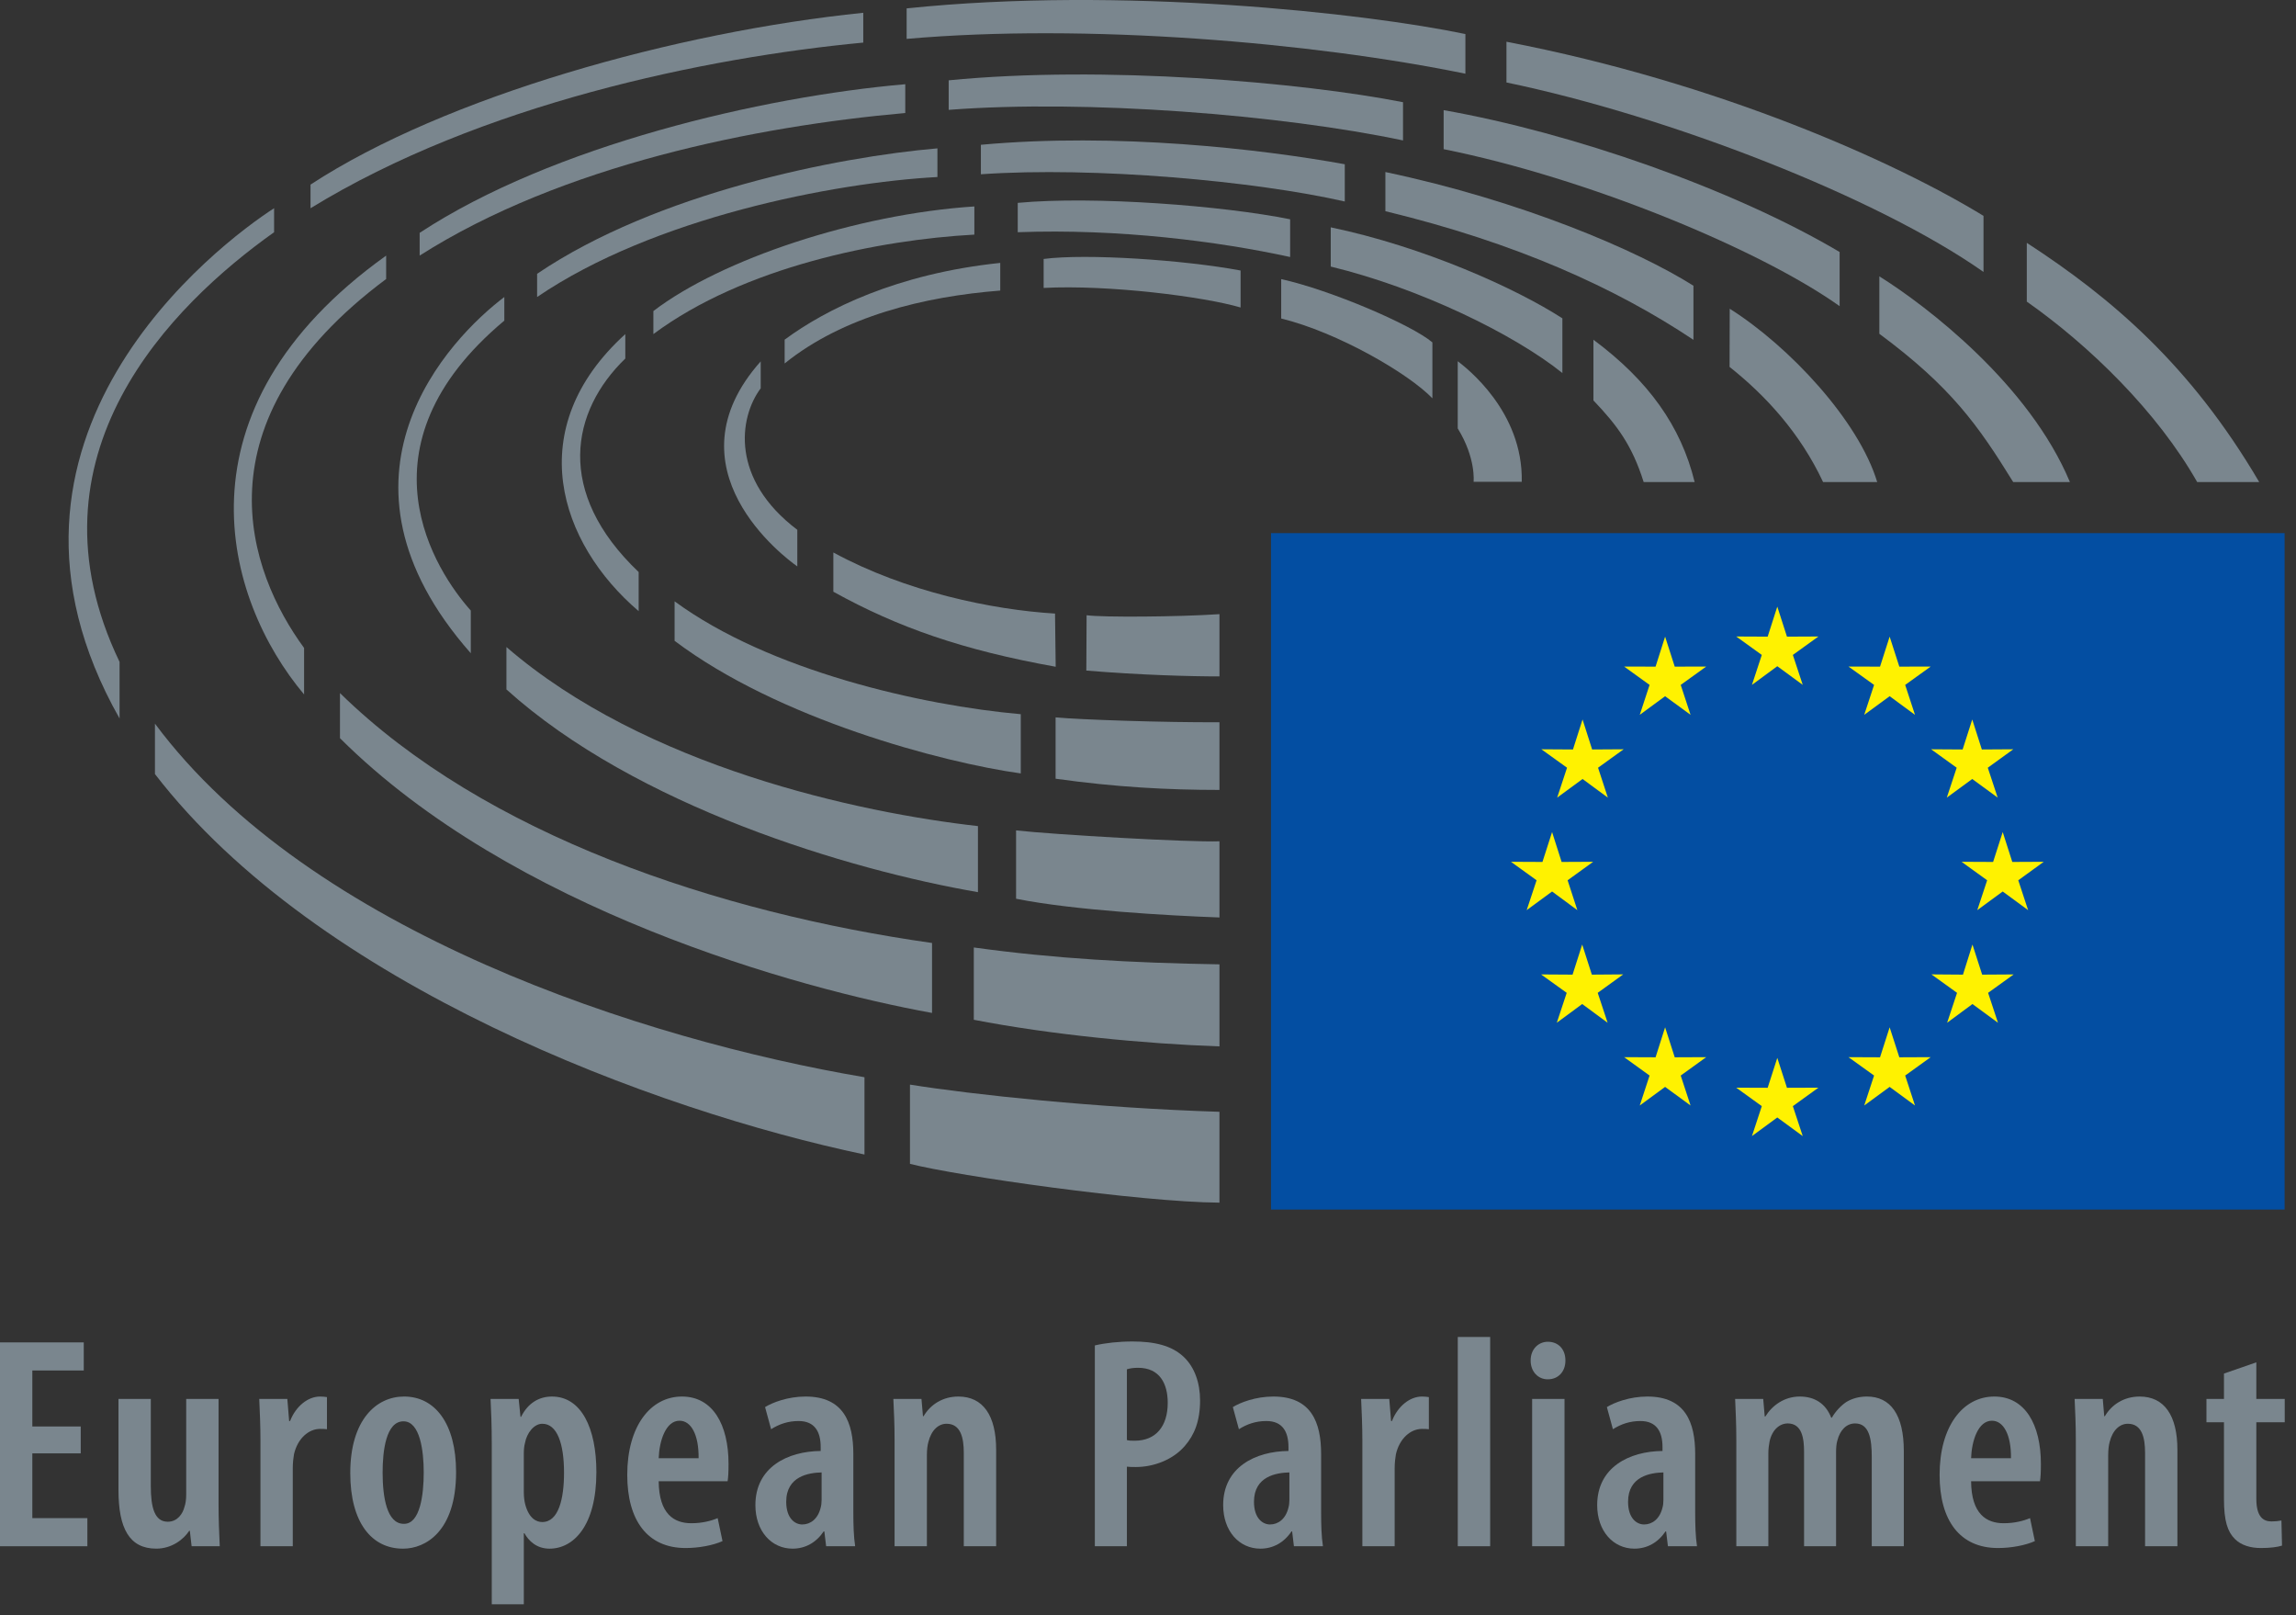 <?xml version="1.0" standalone="no"?><!DOCTYPE svg PUBLIC "-//W3C//DTD SVG 1.1//EN" "http://www.w3.org/Graphics/SVG/1.1/DTD/svg11.dtd"><svg width="100%" height="100%" viewBox="0 0 182 128" version="1.1" xmlns="http://www.w3.org/2000/svg" xmlns:xlink="http://www.w3.org/1999/xlink" xml:space="preserve" style="fill-rule:evenodd;clip-rule:evenodd;stroke-linejoin:round;stroke-miterlimit:1.414;"><rect x="0" y="0" width="182" height="128" fill="#333333" stroke="none"/><path d="M6.399,115.174l-3.836,0l0,5.131l4.363,0l0,2.229l-6.926,0l0,-16.155l6.64,0l0,2.226l-4.077,0l0,4.437l3.836,0l0,2.132Z" style="fill:#7a868e;fill-rule:nonzero;"/><g><clipPath id="_clip1"><rect x="-3.129" y="-1.106" width="184.235" height="128.24"/></clipPath><g clip-path="url(#_clip1)"><path d="M17.324,119.13c0,1.267 0.049,2.419 0.095,3.404l-2.229,0l-0.143,-1.223l-0.048,0c-0.455,0.693 -1.391,1.413 -2.614,1.413c-2.131,0 -2.994,-1.605 -2.994,-4.649l0,-7.216l2.563,0l0,6.905c0,1.677 0.288,2.827 1.344,2.827c0.791,0 1.197,-0.672 1.316,-1.15c0.097,-0.263 0.146,-0.621 0.146,-1.005l0,-7.577l2.564,0l0,8.271Z" style="fill:#7a868e;fill-rule:nonzero;"/><path d="M20.646,114.146c0,-1.079 -0.048,-2.301 -0.096,-3.287l2.227,0l0.143,1.752l0.074,0c0.454,-1.172 1.414,-1.941 2.374,-1.941c0.24,0 0.381,0.021 0.55,0.045l0,2.545c-0.169,-0.025 -0.334,-0.025 -0.55,-0.025c-0.887,0 -1.775,0.741 -2.064,2.011c-0.047,0.266 -0.096,0.672 -0.096,1.104l0,6.184l-2.562,0l0,-8.388Z" style="fill:#7a868e;fill-rule:nonzero;"/><path d="M32.03,120.758c1.27,0 1.558,-2.3 1.558,-4.074c0,-1.699 -0.288,-4.05 -1.605,-4.05c-1.389,0 -1.654,2.351 -1.654,4.05c0,1.967 0.335,4.074 1.679,4.074l0.022,0ZM31.935,122.725c-2.469,0 -4.17,-2.062 -4.17,-5.991c0,-4.244 2.085,-6.065 4.265,-6.065c2.445,0 4.123,2.133 4.123,5.99c0,4.722 -2.445,6.066 -4.194,6.066l-0.024,0Z" style="fill:#7a868e;fill-rule:nonzero;"/><path d="M41.522,118.267c0,0.359 0.048,0.719 0.12,0.982c0.312,1.126 0.912,1.366 1.344,1.366c1.292,0 1.724,-1.845 1.724,-3.906c0,-2.323 -0.551,-3.882 -1.724,-3.882c-0.649,0 -1.223,0.721 -1.368,1.512c-0.072,0.259 -0.096,0.548 -0.096,0.859l0,3.069ZM38.982,114.528c0,-1.584 -0.047,-2.684 -0.097,-3.669l2.229,0l0.144,1.417l0.048,0c0.553,-1.105 1.438,-1.606 2.446,-1.606c2.324,0 3.522,2.492 3.522,5.988c0,4.269 -1.82,6.067 -3.714,6.067c-1.032,0 -1.654,-0.621 -1.99,-1.222l-0.048,0l0,5.631l-2.54,0l0,-12.606Z" style="fill:#7a868e;fill-rule:nonzero;"/><path d="M55.377,115.557c0.023,-1.866 -0.599,-2.971 -1.51,-2.971c-1.101,0 -1.605,1.609 -1.654,2.971l3.164,0ZM52.213,117.381c0.024,2.612 1.224,3.329 2.59,3.329c0.861,0 1.581,-0.19 2.085,-0.404l0.384,1.821c-0.744,0.335 -1.872,0.548 -2.926,0.548c-3.02,0 -4.625,-2.18 -4.625,-5.798c0,-3.858 1.845,-6.207 4.338,-6.207c2.445,0 3.691,2.23 3.691,5.341c0,0.673 -0.025,1.059 -0.073,1.37l-5.464,0Z" style="fill:#7a868e;fill-rule:nonzero;"/><path d="M65.127,116.684c-1.006,0.025 -2.805,0.291 -2.805,2.326c0,1.319 0.695,1.798 1.271,1.798c0.648,0 1.246,-0.433 1.462,-1.342c0.049,-0.169 0.072,-0.387 0.072,-0.598l0,-2.184ZM67.643,119.873c0,0.91 0.024,1.894 0.144,2.661l-2.3,0l-0.143,-1.178l-0.05,0c-0.598,0.891 -1.461,1.369 -2.467,1.369c-1.679,0 -2.948,-1.391 -2.948,-3.452c0,-2.995 2.539,-4.265 5.176,-4.289l0,-0.31c0,-1.224 -0.479,-2.063 -1.751,-2.063c-0.836,0 -1.533,0.24 -2.18,0.649l-0.478,-1.753c0.574,-0.358 1.796,-0.837 3.211,-0.837c3.018,0 3.786,2.062 3.786,4.551l0,4.652Z" style="fill:#7a868e;fill-rule:nonzero;"/><path d="M70.912,114.146c0,-1.319 -0.05,-2.252 -0.097,-3.287l2.229,0l0.118,1.37l0.049,0c0.55,-0.938 1.534,-1.559 2.755,-1.559c1.965,0 2.997,1.509 2.997,4.217l0,7.647l-2.565,0l0,-7.405c0,-1.177 -0.24,-2.302 -1.366,-2.302c-0.623,0 -1.199,0.479 -1.438,1.437c-0.072,0.242 -0.121,0.623 -0.121,1.056l0,7.214l-2.561,0l0,-8.388Z" style="fill:#7a868e;fill-rule:nonzero;"/><path d="M89.327,114.121c0.192,0.05 0.359,0.05 0.623,0.05c1.681,0 2.614,-1.152 2.614,-3.001c0,-1.505 -0.623,-2.778 -2.353,-2.778c-0.357,0 -0.669,0.045 -0.884,0.12l0,5.609ZM86.787,106.619c0.815,-0.191 1.869,-0.312 2.995,-0.312c1.704,0 3.096,0.312 4.052,1.224c0.861,0.814 1.294,2.061 1.294,3.45c0,1.629 -0.453,2.734 -1.2,3.594c-0.959,1.126 -2.515,1.68 -3.882,1.68c-0.264,0 -0.482,0 -0.719,-0.027l0,6.306l-2.54,0l0,-15.915Z" style="fill:#7a868e;fill-rule:nonzero;"/><path d="M102.208,116.684c-1.01,0.025 -2.807,0.291 -2.807,2.326c0,1.319 0.697,1.798 1.271,1.798c0.647,0 1.248,-0.433 1.463,-1.342c0.049,-0.169 0.073,-0.387 0.073,-0.598l0,-2.184ZM104.723,119.873c0,0.91 0.023,1.894 0.144,2.661l-2.3,0l-0.141,-1.178l-0.05,0c-0.597,0.891 -1.463,1.369 -2.471,1.369c-1.678,0 -2.946,-1.391 -2.946,-3.452c0,-2.995 2.543,-4.265 5.176,-4.289l0,-0.31c0,-1.224 -0.479,-2.063 -1.75,-2.063c-0.838,0 -1.531,0.24 -2.179,0.649l-0.48,-1.753c0.574,-0.358 1.797,-0.837 3.211,-0.837c3.02,0 3.786,2.062 3.786,4.551l0,4.652Z" style="fill:#7a868e;fill-rule:nonzero;"/><path d="M107.992,114.146c0,-1.079 -0.05,-2.301 -0.098,-3.287l2.231,0l0.144,1.752l0.07,0c0.455,-1.172 1.415,-1.941 2.379,-1.941c0.235,0 0.379,0.021 0.546,0.045l0,2.545c-0.167,-0.025 -0.332,-0.025 -0.546,-0.025c-0.893,0 -1.778,0.741 -2.067,2.011c-0.047,0.266 -0.098,0.672 -0.098,1.104l0,6.184l-2.561,0l0,-8.388Z" style="fill:#7a868e;fill-rule:nonzero;"/><rect x="115.556" y="105.95" width="2.566" height="16.583" style="fill:#7a868e;fill-rule:nonzero;"/><path d="M121.45,110.859l2.566,0l0,11.675l-2.566,0l0,-11.675ZM122.675,109.304c-0.744,0 -1.344,-0.6 -1.344,-1.488c0,-0.91 0.622,-1.487 1.367,-1.487c0.817,0 1.39,0.577 1.39,1.487c0,0.888 -0.573,1.488 -1.39,1.488l-0.023,0Z" style="fill:#7a868e;fill-rule:nonzero;"/><path d="M131.856,116.684c-1.005,0.025 -2.802,0.291 -2.802,2.326c0,1.319 0.694,1.798 1.268,1.798c0.647,0 1.246,-0.433 1.462,-1.342c0.05,-0.169 0.072,-0.387 0.072,-0.598l0,-2.184ZM134.374,119.873c0,0.91 0.025,1.894 0.144,2.661l-2.304,0l-0.144,-1.178l-0.045,0c-0.601,0.891 -1.462,1.369 -2.468,1.369c-1.679,0 -2.951,-1.391 -2.951,-3.452c0,-2.995 2.541,-4.265 5.178,-4.289l0,-0.31c0,-1.224 -0.48,-2.063 -1.749,-2.063c-0.838,0 -1.534,0.24 -2.182,0.649l-0.479,-1.753c0.577,-0.358 1.799,-0.837 3.21,-0.837c3.024,0 3.79,2.062 3.79,4.551l0,4.652Z" style="fill:#7a868e;fill-rule:nonzero;"/><path d="M137.635,114.146c0,-1.319 -0.05,-2.252 -0.094,-3.287l2.226,0l0.12,1.394l0.049,0c0.548,-0.887 1.508,-1.583 2.732,-1.583c1.197,0 2.063,0.576 2.491,1.677l0.049,0c0.287,-0.502 0.718,-0.957 1.15,-1.246c0.48,-0.287 1.032,-0.431 1.631,-0.431c1.868,0 2.923,1.439 2.923,4.315l0,7.549l-2.541,0l0,-7.07c0,-1.416 -0.191,-2.662 -1.317,-2.662c-0.671,0 -1.198,0.504 -1.413,1.369c-0.073,0.235 -0.099,0.571 -0.099,0.933l0,7.43l-2.537,0l0,-7.48c0,-1.027 -0.145,-2.252 -1.294,-2.252c-0.627,0 -1.227,0.479 -1.438,1.415c-0.05,0.263 -0.099,0.6 -0.099,0.935l0,7.382l-2.539,0l0,-8.388Z" style="fill:#7a868e;fill-rule:nonzero;"/><path d="M159.406,115.557c0.025,-1.866 -0.599,-2.971 -1.508,-2.971c-1.105,0 -1.606,1.609 -1.653,2.971l3.161,0ZM156.245,117.381c0.022,2.612 1.221,3.329 2.588,3.329c0.859,0 1.58,-0.19 2.084,-0.404l0.382,1.821c-0.745,0.335 -1.868,0.548 -2.922,0.548c-3.023,0 -4.628,-2.18 -4.628,-5.798c0,-3.858 1.847,-6.207 4.338,-6.207c2.443,0 3.691,2.23 3.691,5.341c0,0.673 -0.025,1.059 -0.072,1.37l-5.461,0Z" style="fill:#7a868e;fill-rule:nonzero;"/><path d="M164.547,114.146c0,-1.319 -0.05,-2.252 -0.095,-3.287l2.231,0l0.117,1.37l0.05,0c0.548,-0.938 1.531,-1.559 2.756,-1.559c1.963,0 2.993,1.509 2.993,4.217l0,7.647l-2.563,0l0,-7.405c0,-1.177 -0.239,-2.302 -1.366,-2.302c-0.625,0 -1.197,0.479 -1.439,1.437c-0.07,0.242 -0.118,0.623 -0.118,1.056l0,7.214l-2.566,0l0,-8.388Z" style="fill:#7a868e;fill-rule:nonzero;"/><path d="M178.855,107.96l0,2.899l2.251,0l0,1.849l-2.251,0l0,6.062c0,1.437 0.553,1.797 1.2,1.797c0.286,0 0.525,-0.025 0.79,-0.072l0.047,1.989c-0.383,0.121 -0.958,0.191 -1.677,0.191c-0.813,0 -1.555,-0.212 -2.061,-0.716c-0.577,-0.578 -0.864,-1.417 -0.864,-3.165l0,-6.086l-1.389,0l0,-1.849l1.389,0l0,-2.01l2.565,-0.889Z" style="fill:#7a868e;fill-rule:nonzero;"/><rect x="100.75" y="42.249" width="80.348" height="53.605" style="fill:#034ea2;fill-rule:nonzero;"/><path d="M140.883,48.073l0.766,2.379l2.494,-0.012l-2.027,1.46l0.784,2.373l-2.017,-1.478l-2.009,1.478l0.781,-2.373l-2.028,-1.46l2.493,0.012l0.763,-2.379Z" style="fill:#fff200;fill-rule:nonzero;"/><path d="M140.883,83.833l0.766,2.37l2.494,-0.009l-2.027,1.463l0.784,2.374l-2.017,-1.475l-2.009,1.475l0.781,-2.374l-2.028,-1.463l2.493,0.009l0.763,-2.37Z" style="fill:#fff200;fill-rule:nonzero;"/><path d="M131.99,50.452l0.763,2.376l2.495,-0.006l-2.021,1.454l0.78,2.371l-2.017,-1.475l-2.009,1.475l0.778,-2.371l-2.018,-1.454l2.493,0.006l0.756,-2.376Z" style="fill:#fff200;fill-rule:nonzero;"/><path d="M125.446,57.016l0.76,2.377l2.497,-0.016l-2.029,1.462l0.779,2.369l-2.007,-1.476l-2.012,1.476l0.782,-2.369l-2.034,-1.462l2.504,0.016l0.76,-2.377Z" style="fill:#fff200;fill-rule:nonzero;"/><path d="M123.031,65.936l0.756,2.37l2.501,-0.012l-2.026,1.464l0.772,2.368l-2.003,-1.478l-2.013,1.478l0.785,-2.368l-2.032,-1.464l2.497,0.012l0.763,-2.37Z" style="fill:#fff200;fill-rule:nonzero;"/><path d="M125.418,74.85l0.765,2.386l2.487,-0.019l-2.022,1.461l0.786,2.371l-2.016,-1.483l-2.013,1.483l0.785,-2.371l-2.03,-1.458l2.495,0.016l0.763,-2.386Z" style="fill:#fff200;fill-rule:nonzero;"/><path d="M131.99,81.411l0.763,2.376l2.495,-0.011l-2.021,1.457l0.78,2.373l-2.017,-1.474l-2.009,1.474l0.778,-2.373l-2.018,-1.457l2.493,0.011l0.756,-2.376Z" style="fill:#fff200;fill-rule:nonzero;"/><path d="M149.789,50.452l-0.762,2.376l-2.501,-0.006l2.029,1.454l-0.781,2.371l2.015,-1.475l2.009,1.475l-0.778,-2.371l2.023,-1.454l-2.487,0.006l-0.767,-2.376Z" style="fill:#fff200;fill-rule:nonzero;"/><path d="M156.337,57.016l-0.762,2.377l-2.499,-0.016l2.027,1.462l-0.783,2.369l2.017,-1.476l2.016,1.476l-0.785,-2.369l2.022,-1.462l-2.493,0.016l-0.76,-2.377Z" style="fill:#fff200;fill-rule:nonzero;"/><path d="M158.752,65.936l-0.762,2.37l-2.501,-0.012l2.029,1.464l-0.782,2.368l2.016,-1.478l2.013,1.478l-0.78,-2.368l2.019,-1.464l-2.493,0.012l-0.759,-2.37Z" style="fill:#fff200;fill-rule:nonzero;"/><path d="M156.353,74.85l-0.752,2.386l-2.499,-0.019l2.03,1.461l-0.786,2.371l2.007,-1.483l2.023,1.483l-0.783,-2.371l2.027,-1.458l-2.498,0.016l-0.769,-2.386Z" style="fill:#fff200;fill-rule:nonzero;"/><path d="M149.789,81.411l-0.762,2.376l-2.501,-0.011l2.029,1.457l-0.781,2.373l2.015,-1.474l2.009,1.474l-0.778,-2.373l2.023,-1.457l-2.487,0.011l-0.767,-2.376Z" style="fill:#fff200;fill-rule:nonzero;"/><path d="M113.543,31.565l0,-4.432c-1.614,-1.381 -8.057,-4.147 -11.985,-5.015l0,3.121c4.493,1.104 10.089,4.352 11.985,6.326" style="fill:#7a868e;fill-rule:nonzero;"/><path d="M116.809,38.179l3.818,0c0.116,-5.592 -4.424,-9.054 -5.075,-9.555l0,5.328c1.46,2.363 1.257,4.227 1.257,4.227" style="fill:#7a868e;fill-rule:nonzero;"/><path d="M126.309,26.923l0,4.811c1.918,2.008 3.07,3.58 3.982,6.468l4.041,0c-1.079,-4.415 -3.648,-8.026 -8.023,-11.279" style="fill:#7a868e;fill-rule:nonzero;"/><path d="M123.848,29.561l0,-4.334c-3.709,-2.399 -11.038,-5.685 -18.362,-7.212l0,3.109c7.036,1.704 14.515,5.35 18.362,8.437" style="fill:#7a868e;fill-rule:nonzero;"/><path d="M134.236,26.93l0,-4.288c-4.448,-2.805 -13.607,-6.727 -24.419,-9.009l0,3.103c10.38,2.508 18.258,6.085 24.419,10.194" style="fill:#7a868e;fill-rule:nonzero;"/><path d="M137.112,24.466c-0.006,-0.003 -0.011,4.611 -0.011,4.611c2.84,2.253 5.583,5.22 7.413,9.126l4.29,0c-1.467,-4.86 -6.959,-10.75 -11.692,-13.737" style="fill:#7a868e;fill-rule:nonzero;"/><path d="M145.825,24.261l0,-4.291c-8.508,-5.033 -21.264,-9.457 -31.39,-11.242l0,3.093c11.44,2.296 25.066,7.949 31.39,12.44" style="fill:#7a868e;fill-rule:nonzero;"/><path d="M159.584,38.202l4.495,0c-3.233,-7.738 -11.326,-13.941 -15.107,-16.303l0,4.552c5.725,4.242 7.841,7.274 10.612,11.751" style="fill:#7a868e;fill-rule:nonzero;"/><path d="M157.229,21.55l0,-4.443c-6.892,-4.218 -20.836,-10.53 -37.815,-13.8l0,3.228c12.917,2.684 29.39,9.093 37.815,15.015" style="fill:#7a868e;fill-rule:nonzero;"/><path d="M174.168,38.202l4.917,0c-5.451,-9.273 -11.688,-14.575 -18.424,-18.958l0,4.657c4.994,3.506 10.347,8.735 13.507,14.301" style="fill:#7a868e;fill-rule:nonzero;"/><path d="M98.339,24.368l0,-2.931c-4.423,-0.83 -12.196,-1.361 -15.611,-0.916l0,2.296c5.129,-0.267 12.682,0.686 15.611,1.551" style="fill:#7a868e;fill-rule:nonzero;"/><path d="M79.288,23.027l0,-2.193c-8.206,0.857 -13.835,3.678 -17.091,6.083l0,1.886c4.649,-3.753 11.09,-5.307 17.091,-5.776" style="fill:#7a868e;fill-rule:nonzero;"/><path d="M60.3,30.771l0,-2.134c-7.549,8.481 1.896,15.544 2.901,16.249l0,-2.901c-5.28,-3.99 -4.659,-8.853 -2.901,-11.214" style="fill:#7a868e;fill-rule:nonzero;"/><path d="M66.059,43.782l0,3.11c5.126,2.838 10.286,4.632 17.624,5.946l-0.053,-4.215c-4.987,-0.303 -11.841,-1.725 -17.571,-4.841" style="fill:#7a868e;fill-rule:nonzero;"/><path d="M86.133,48.755l-0.022,4.385c4.292,0.357 8.342,0.465 10.554,0.462l0,-4.933c-3.258,0.22 -9.298,0.261 -10.532,0.086" style="fill:#7a868e;fill-rule:nonzero;"/><path d="M102.267,20.367l0,-2.989c-5.282,-1.07 -15.525,-1.868 -21.593,-1.302l0,2.326c8.008,-0.295 15.929,0.728 21.593,1.965" style="fill:#7a868e;fill-rule:nonzero;"/><path d="M80.915,61.291l0,-4.694c-7.858,-0.694 -19.939,-3.437 -27.441,-8.945l0,3.13c8.226,6.205 21.239,9.645 27.441,10.509" style="fill:#7a868e;fill-rule:nonzero;"/><path d="M50.625,48.432l0,-3.1c-6.656,-6.33 -5.356,-12.769 -1.058,-16.918l0,-1.939c-8.262,7.503 -5.236,16.583 1.058,21.957" style="fill:#7a868e;fill-rule:nonzero;"/><path d="M83.675,56.849l0,4.861c4.783,0.672 8.929,0.888 12.989,0.888l0,-5.364c-4.375,0.025 -11.046,-0.203 -12.989,-0.385" style="fill:#7a868e;fill-rule:nonzero;"/><path d="M51.793,24.648l0,1.827c7.161,-5.327 17.897,-7.474 25.443,-7.883l0,-2.232c-9.346,0.61 -20.082,4.192 -25.443,8.288" style="fill:#7a868e;fill-rule:nonzero;"/><path d="M40.144,51.275l0,3.36c10.271,9.261 27.168,14.304 37.376,16.065l0,-5.235c-9.406,-1.055 -26.402,-4.7 -37.376,-14.19" style="fill:#7a868e;fill-rule:nonzero;"/><path d="M106.598,15.967l0,-2.951c-6.634,-1.208 -18.105,-2.526 -28.845,-1.543l0,2.337c9.027,-0.629 21.768,0.546 28.845,2.157" style="fill:#7a868e;fill-rule:nonzero;"/><path d="M80.542,65.806l0,5.416c4.553,0.911 12.043,1.335 16.123,1.484l0,-6.036c-2.434,0.085 -13.087,-0.527 -16.123,-0.864" style="fill:#7a868e;fill-rule:nonzero;"/><path d="M74.308,14.028l0,-2.271c-7.985,0.687 -22.26,3.531 -31.732,9.94l0,1.84c9.217,-6.277 23.483,-9.062 31.732,-9.509" style="fill:#7a868e;fill-rule:nonzero;"/><path d="M39.977,25.408l0,-1.871c-4.332,3.268 -14.957,14.285 -2.658,28.23l0,-3.383c-2.733,-3.055 -9.333,-12.955 2.658,-22.976" style="fill:#7a868e;fill-rule:nonzero;"/><path d="M111.215,11.129l0,-3.03c-8.04,-1.577 -23.702,-2.941 -36.015,-1.734l0,2.341c10.885,-0.841 26.372,0.386 36.015,2.423" style="fill:#7a868e;fill-rule:nonzero;"/><path d="M77.192,75.084l0,5.729c6.063,1.179 13.613,1.91 19.473,2.109l0,-6.501c-7.011,-0.119 -13.056,-0.452 -19.473,-1.337" style="fill:#7a868e;fill-rule:nonzero;"/><path d="M73.881,80.271l0,-5.544c-16.854,-2.383 -35.425,-8.523 -46.932,-19.804l0,3.575c13.633,13.58 36.249,19.841 46.932,21.773" style="fill:#7a868e;fill-rule:nonzero;"/><path d="M33.265,18.452l0,1.803c11.267,-7.171 26.704,-10.254 38.494,-11.299l0,-2.282c-11.335,0.983 -27.937,4.844 -38.494,11.778" style="fill:#7a868e;fill-rule:nonzero;"/><path d="M24.105,55.033l0,-3.684c-4.411,-6.015 -8.741,-17.879 6.504,-29.239l0,-1.855c-17.121,12.242 -12.854,27.224 -6.504,34.778" style="fill:#7a868e;fill-rule:nonzero;"/><path d="M12.283,57.347l0,3.994c12.933,16.777 39.637,26.653 56.243,30.151l0,-6.126c-17.447,-2.953 -43.954,-11.499 -56.243,-28.019" style="fill:#7a868e;fill-rule:nonzero;"/><path d="M116.159,5.842l0,-3.144c-7.95,-1.661 -27.275,-3.804 -44.291,-2.033l0,2.417c14.228,-1.252 32.187,0.276 44.291,2.76" style="fill:#7a868e;fill-rule:nonzero;"/><path d="M68.43,3.375l0,-2.362c-14.767,1.507 -33.102,6.614 -43.815,13.615l0,1.873c13.459,-8.254 31.321,-11.944 43.815,-13.126" style="fill:#7a868e;fill-rule:nonzero;"/><path d="M72.132,85.951l0,6.28c3.793,0.966 18.186,3.025 24.532,3.075l0,-7.2c-9.687,-0.306 -19.58,-1.359 -24.532,-2.155" style="fill:#7a868e;fill-rule:nonzero;"/><path d="M21.727,18.402l0,-1.901c-4.334,2.795 -24.855,18.203 -12.249,40.436l0,-4.483c-7.885,-16.391 4.134,-28.286 12.249,-34.052" style="fill:#7a868e;fill-rule:nonzero;"/></g></g></svg>